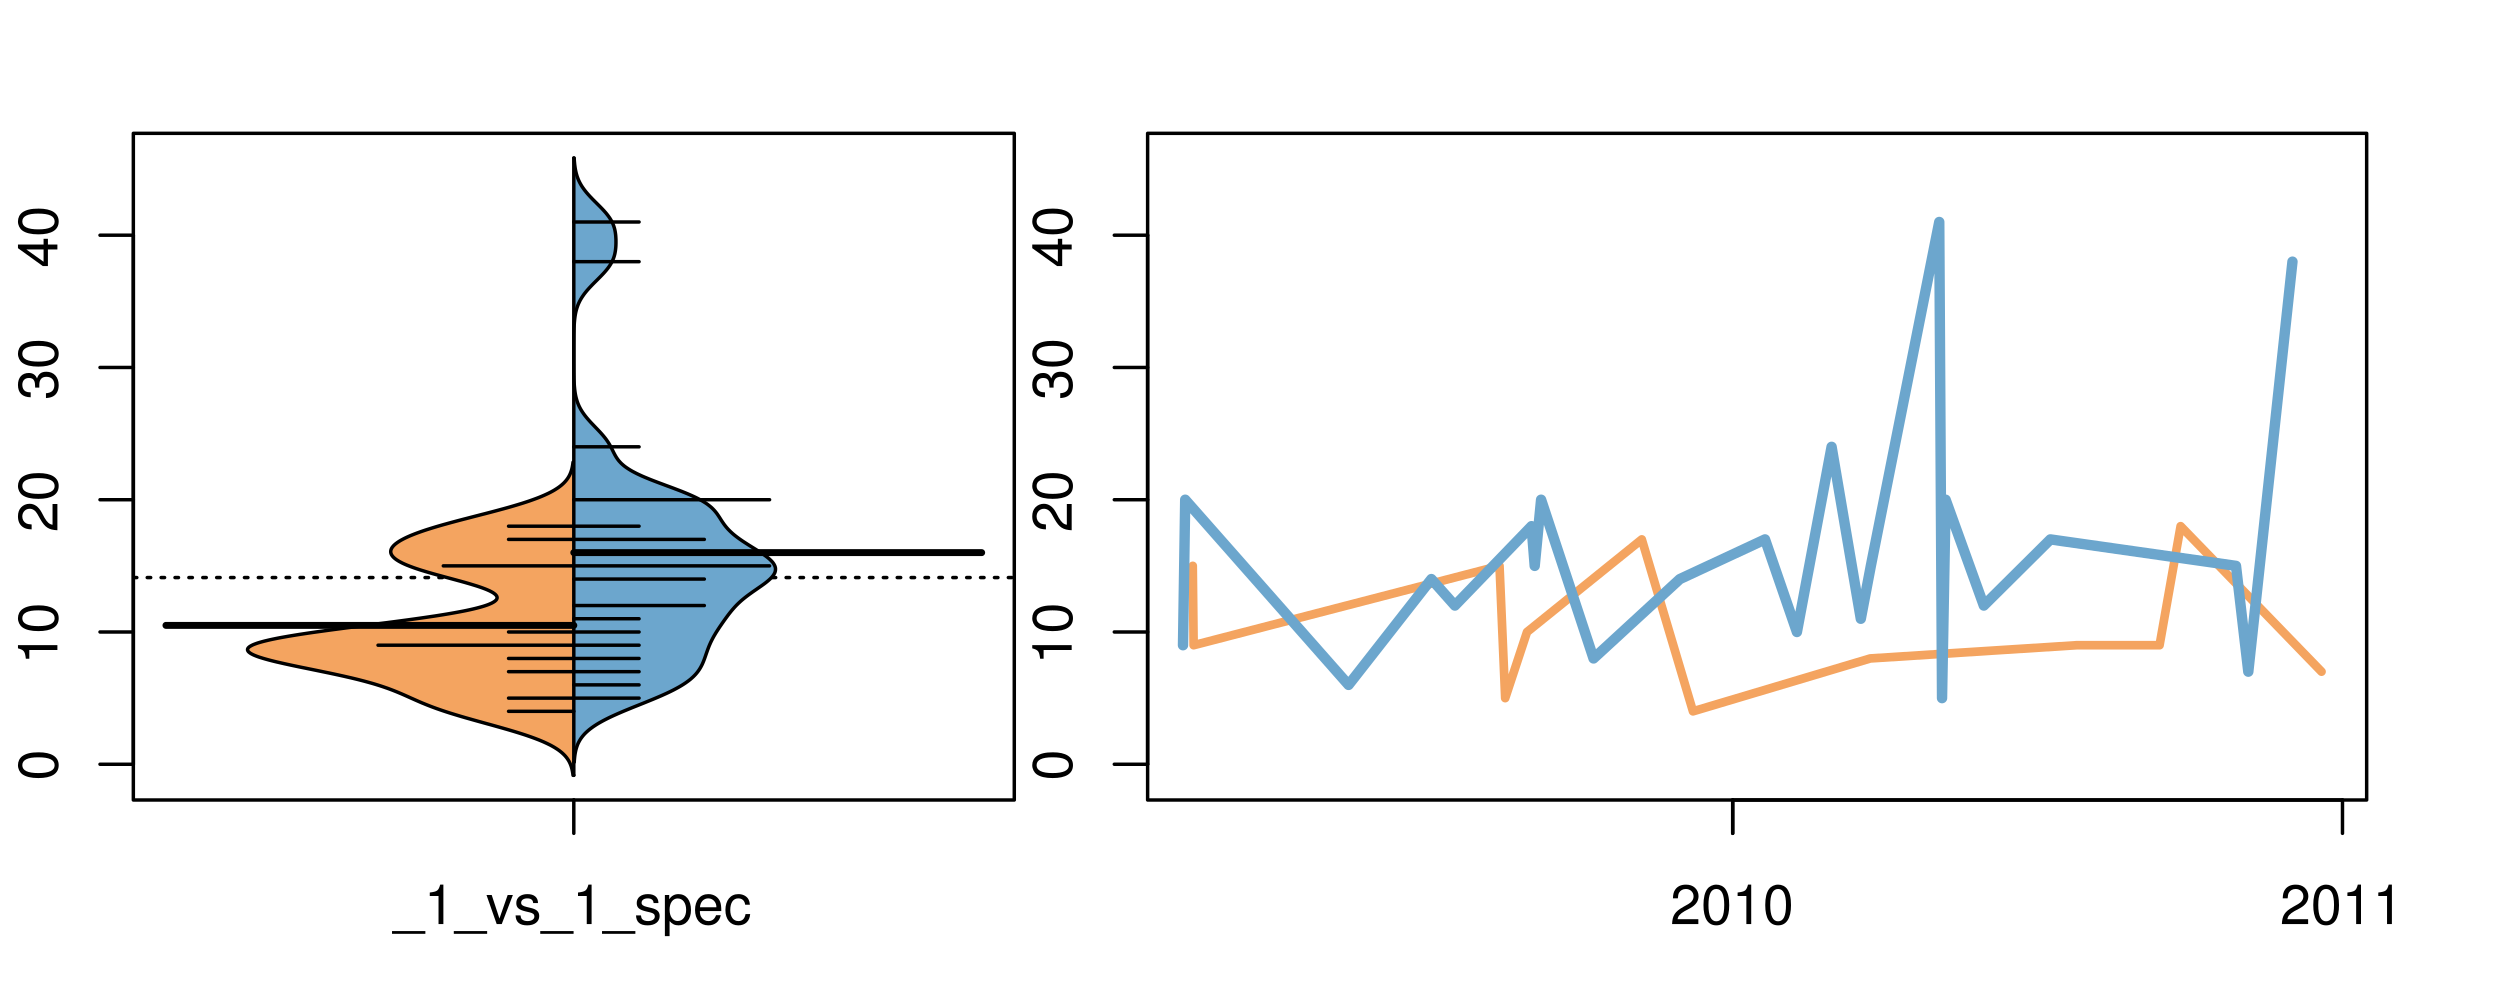 <?xml version="1.0" encoding="UTF-8"?>
<svg xmlns="http://www.w3.org/2000/svg" xmlns:xlink="http://www.w3.org/1999/xlink" width="540pt" height="216pt" viewBox="0 0 540 216" version="1.1">
<defs>
<g>
<symbol overflow="visible" id="glyph0-0">
<path style="stroke:none;" d="M -8.516 -3.297 C -8.516 -2.516 -8.156 -1.781 -7.578 -1.344 C -6.828 -0.797 -5.688 -0.516 -4.109 -0.516 C -1.25 -0.516 0.281 -1.469 0.281 -3.297 C 0.281 -5.094 -1.25 -6.078 -4.047 -6.078 C -5.703 -6.078 -6.797 -5.812 -7.578 -5.25 C -8.172 -4.812 -8.516 -4.109 -8.516 -3.297 Z M -7.578 -3.297 C -7.578 -4.438 -6.422 -5 -4.141 -5 C -1.734 -5 -0.594 -4.453 -0.594 -3.281 C -0.594 -2.156 -1.781 -1.594 -4.109 -1.594 C -6.438 -1.594 -7.578 -2.156 -7.578 -3.297 Z M -7.578 -3.297 "/>
</symbol>
<symbol overflow="visible" id="glyph0-1">
<path style="stroke:none;" d="M -6.062 -3.109 L 0 -3.109 L 0 -4.156 L -8.516 -4.156 L -8.516 -3.469 C -7.203 -3.094 -7.016 -2.859 -6.812 -1.219 L -6.062 -1.219 Z M -6.062 -3.109 "/>
</symbol>
<symbol overflow="visible" id="glyph0-2">
<path style="stroke:none;" d="M -1.047 -6.078 L -1.047 -1.594 C -1.734 -1.703 -2.188 -2.094 -2.797 -3.125 L -3.438 -4.328 C -4.094 -5.516 -4.969 -6.125 -6.016 -6.125 C -6.719 -6.125 -7.375 -5.844 -7.844 -5.344 C -8.297 -4.844 -8.516 -4.219 -8.516 -3.406 C -8.516 -2.328 -8.125 -1.531 -7.406 -1.062 C -6.953 -0.75 -6.422 -0.625 -5.562 -0.594 L -5.562 -1.656 C -6.125 -1.688 -6.484 -1.766 -6.75 -1.906 C -7.266 -2.188 -7.578 -2.734 -7.578 -3.375 C -7.578 -4.328 -6.906 -5.047 -5.984 -5.047 C -5.312 -5.047 -4.734 -4.656 -4.312 -3.906 L -3.688 -2.797 C -2.672 -1.016 -1.875 -0.5 0 -0.406 L 0 -6.078 Z M -1.047 -6.078 "/>
</symbol>
<symbol overflow="visible" id="glyph0-3">
<path style="stroke:none;" d="M -3.906 -2.656 L -3.906 -3.234 C -3.906 -4.391 -3.391 -4.984 -2.359 -4.984 C -1.297 -4.984 -0.656 -4.328 -0.656 -3.234 C -0.656 -2.078 -1.234 -1.516 -2.469 -1.438 L -2.469 -0.391 C -1.781 -0.438 -1.344 -0.547 -0.953 -0.75 C -0.141 -1.188 0.281 -2.031 0.281 -3.188 C 0.281 -4.938 -0.766 -6.078 -2.375 -6.078 C -3.453 -6.078 -4.062 -5.656 -4.406 -4.625 C -4.719 -5.422 -5.312 -5.812 -6.172 -5.812 C -7.625 -5.812 -8.516 -4.844 -8.516 -3.234 C -8.516 -1.516 -7.578 -0.594 -5.766 -0.562 L -5.766 -1.625 C -6.281 -1.625 -6.562 -1.688 -6.828 -1.812 C -7.297 -2.047 -7.578 -2.578 -7.578 -3.234 C -7.578 -4.172 -7.031 -4.734 -6.125 -4.734 C -5.531 -4.734 -5.172 -4.531 -4.984 -4.062 C -4.859 -3.766 -4.812 -3.391 -4.797 -2.656 Z M -3.906 -2.656 "/>
</symbol>
<symbol overflow="visible" id="glyph0-4">
<path style="stroke:none;" d="M -2.047 -3.922 L 0 -3.922 L 0 -4.984 L -2.047 -4.984 L -2.047 -6.234 L -2.984 -6.234 L -2.984 -4.984 L -8.516 -4.984 L -8.516 -4.203 L -3.156 -0.344 L -2.047 -0.344 Z M -2.984 -3.922 L -2.984 -1.266 L -6.703 -3.922 Z M -2.984 -3.922 "/>
</symbol>
<symbol overflow="visible" id="glyph0-5">
<path style="stroke:none;" d="M -8.75 -5.938 L -8.75 -4.938 L -5.5 -4.938 C -6.125 -4.531 -6.469 -3.859 -6.469 -3.016 C -6.469 -1.375 -5.156 -0.312 -3.156 -0.312 C -1.031 -0.312 0.281 -1.359 0.281 -3.047 C 0.281 -3.906 -0.047 -4.516 -0.828 -5.047 L 0 -5.047 L 0 -5.938 Z M -5.531 -3.188 C -5.531 -4.266 -4.578 -4.938 -3.078 -4.938 C -1.625 -4.938 -0.656 -4.25 -0.656 -3.188 C -0.656 -2.094 -1.625 -1.359 -3.094 -1.359 C -4.562 -1.359 -5.531 -2.094 -5.531 -3.188 Z M -5.531 -3.188 "/>
</symbol>
<symbol overflow="visible" id="glyph0-6">
<path style="stroke:none;" d="M -6.281 -3.094 L -6.281 -2.047 L -7.266 -2.047 C -7.688 -2.047 -7.906 -2.297 -7.906 -2.75 C -7.906 -2.828 -7.906 -2.875 -7.891 -3.094 L -8.719 -3.094 C -8.766 -2.875 -8.781 -2.734 -8.781 -2.531 C -8.781 -1.609 -8.25 -1.062 -7.359 -1.062 L -6.281 -1.062 L -6.281 -0.219 L -5.469 -0.219 L -5.469 -1.062 L 0 -1.062 L 0 -2.047 L -5.469 -2.047 L -5.469 -3.094 Z M -6.281 -3.094 "/>
</symbol>
<symbol overflow="visible" id="glyph0-7">
<path style="stroke:none;" d="M 1.516 -6.938 L 1.516 0.266 L 2.109 0.266 L 2.109 -6.938 Z M 1.516 -6.938 "/>
</symbol>
<symbol overflow="visible" id="glyph0-8">
<path style="stroke:none;" d="M -6.469 -3.266 C -6.469 -1.5 -5.203 -0.438 -3.094 -0.438 C -0.984 -0.438 0.281 -1.484 0.281 -3.281 C 0.281 -5.047 -0.984 -6.125 -3.047 -6.125 C -5.219 -6.125 -6.469 -5.078 -6.469 -3.266 Z M -5.547 -3.281 C -5.547 -4.406 -4.625 -5.078 -3.062 -5.078 C -1.578 -5.078 -0.641 -4.375 -0.641 -3.281 C -0.641 -2.156 -1.578 -1.469 -3.094 -1.469 C -4.609 -1.469 -5.547 -2.156 -5.547 -3.281 Z M -5.547 -3.281 "/>
</symbol>
<symbol overflow="visible" id="glyph0-9">
<path style="stroke:none;" d="M -8.75 -1.828 L -8.75 -0.812 L 0 -0.812 L 0 -1.828 Z M -8.75 -1.828 "/>
</symbol>
<symbol overflow="visible" id="glyph0-10">
<path style="stroke:none;" d="M -1.25 -2.297 L -1.25 -1.047 L 0 -1.047 L 0 -2.297 Z M -1.25 -2.297 "/>
</symbol>
<symbol overflow="visible" id="glyph0-11">
<path style="stroke:none;" d="M 0 -3.422 L -6.281 -5.828 L -6.281 -4.703 L -1.188 -2.922 L -6.281 -1.25 L -6.281 -0.125 L 0 -2.328 Z M 0 -3.422 "/>
</symbol>
<symbol overflow="visible" id="glyph0-12">
<path style="stroke:none;" d="M -0.594 -6.422 C -0.562 -6.312 -0.562 -6.266 -0.562 -6.203 C -0.562 -5.859 -0.75 -5.656 -1.062 -5.656 L -4.75 -5.656 C -5.875 -5.656 -6.469 -4.844 -6.469 -3.297 C -6.469 -2.391 -6.203 -1.625 -5.734 -1.219 C -5.406 -0.922 -5.047 -0.797 -4.422 -0.781 L -4.422 -1.781 C -5.203 -1.875 -5.547 -2.328 -5.547 -3.266 C -5.547 -4.156 -5.203 -4.672 -4.609 -4.672 L -4.344 -4.672 C -3.922 -4.672 -3.75 -4.422 -3.641 -3.625 C -3.469 -2.203 -3.422 -1.984 -3.266 -1.609 C -2.969 -0.875 -2.406 -0.5 -1.578 -0.5 C -0.438 -0.5 0.281 -1.297 0.281 -2.562 C 0.281 -3.359 0 -4 -0.641 -4.703 C -0.016 -4.781 0.281 -5.094 0.281 -5.734 C 0.281 -5.938 0.25 -6.094 0.172 -6.422 Z M -1.984 -4.672 C -1.641 -4.672 -1.438 -4.578 -1.156 -4.266 C -0.797 -3.859 -0.594 -3.375 -0.594 -2.781 C -0.594 -2 -0.969 -1.547 -1.609 -1.547 C -2.266 -1.547 -2.609 -1.984 -2.766 -3.062 C -2.906 -4.109 -2.953 -4.328 -3.109 -4.672 Z M -1.984 -4.672 "/>
</symbol>
<symbol overflow="visible" id="glyph0-13">
<path style="stroke:none;" d="M 0 -5.781 L -6.281 -5.781 L -6.281 -4.781 L -2.719 -4.781 C -1.438 -4.781 -0.594 -4.109 -0.594 -3.078 C -0.594 -2.281 -1.078 -1.781 -1.844 -1.781 L -6.281 -1.781 L -6.281 -0.781 L -1.438 -0.781 C -0.391 -0.781 0.281 -1.562 0.281 -2.781 C 0.281 -3.703 -0.047 -4.297 -0.875 -4.891 L 0 -4.891 Z M 0 -5.781 "/>
</symbol>
<symbol overflow="visible" id="glyph0-14">
<path style="stroke:none;" d="M -2.812 -6.156 C -3.766 -6.156 -4.344 -6.078 -4.812 -5.906 C -5.844 -5.5 -6.469 -4.531 -6.469 -3.359 C -6.469 -1.609 -5.125 -0.484 -3.062 -0.484 C -1 -0.484 0.281 -1.578 0.281 -3.344 C 0.281 -4.781 -0.547 -5.766 -1.906 -6.031 L -1.906 -5.016 C -1.078 -4.734 -0.641 -4.172 -0.641 -3.375 C -0.641 -2.734 -0.938 -2.203 -1.469 -1.859 C -1.828 -1.625 -2.188 -1.531 -2.812 -1.531 Z M -3.625 -1.547 C -4.781 -1.625 -5.547 -2.344 -5.547 -3.344 C -5.547 -4.328 -4.734 -5.094 -3.703 -5.094 C -3.672 -5.094 -3.641 -5.094 -3.625 -5.078 Z M -3.625 -1.547 "/>
</symbol>
<symbol overflow="visible" id="glyph1-0">
<path style="stroke:none;" d="M 6.938 1.516 L -0.266 1.516 L -0.266 2.109 L 6.938 2.109 Z M 6.938 1.516 "/>
</symbol>
<symbol overflow="visible" id="glyph1-1">
<path style="stroke:none;" d="M 3.109 -6.062 L 3.109 0 L 4.156 0 L 4.156 -8.516 L 3.469 -8.516 C 3.094 -7.203 2.859 -7.016 1.219 -6.812 L 1.219 -6.062 Z M 3.109 -6.062 "/>
</symbol>
<symbol overflow="visible" id="glyph1-2">
<path style="stroke:none;" d="M 3.422 0 L 5.828 -6.281 L 4.703 -6.281 L 2.922 -1.188 L 1.25 -6.281 L 0.125 -6.281 L 2.328 0 Z M 3.422 0 "/>
</symbol>
<symbol overflow="visible" id="glyph1-3">
<path style="stroke:none;" d="M 5.25 -4.531 C 5.25 -5.766 4.422 -6.469 2.969 -6.469 C 1.516 -6.469 0.562 -5.719 0.562 -4.547 C 0.562 -3.562 1.062 -3.094 2.562 -2.734 L 3.484 -2.516 C 4.188 -2.344 4.469 -2.094 4.469 -1.625 C 4.469 -1.047 3.875 -0.641 3 -0.641 C 2.453 -0.641 2 -0.797 1.75 -1.062 C 1.594 -1.25 1.531 -1.422 1.469 -1.875 L 0.406 -1.875 C 0.453 -0.422 1.266 0.281 2.922 0.281 C 4.5 0.281 5.516 -0.5 5.516 -1.719 C 5.516 -2.656 4.984 -3.172 3.734 -3.469 L 2.766 -3.703 C 1.953 -3.891 1.609 -4.156 1.609 -4.594 C 1.609 -5.172 2.125 -5.547 2.938 -5.547 C 3.75 -5.547 4.172 -5.203 4.203 -4.531 Z M 5.25 -4.531 "/>
</symbol>
<symbol overflow="visible" id="glyph1-4">
<path style="stroke:none;" d="M 0.641 2.609 L 1.656 2.609 L 1.656 -0.656 C 2.188 -0.016 2.766 0.281 3.594 0.281 C 5.203 0.281 6.281 -1.031 6.281 -3.031 C 6.281 -5.141 5.25 -6.469 3.578 -6.469 C 2.719 -6.469 2.047 -6.078 1.578 -5.344 L 1.578 -6.281 L 0.641 -6.281 Z M 3.406 -5.531 C 4.516 -5.531 5.234 -4.562 5.234 -3.062 C 5.234 -1.625 4.5 -0.656 3.406 -0.656 C 2.359 -0.656 1.656 -1.625 1.656 -3.094 C 1.656 -4.578 2.359 -5.531 3.406 -5.531 Z M 3.406 -5.531 "/>
</symbol>
<symbol overflow="visible" id="glyph1-5">
<path style="stroke:none;" d="M 6.156 -2.812 C 6.156 -3.766 6.078 -4.344 5.906 -4.812 C 5.5 -5.844 4.531 -6.469 3.359 -6.469 C 1.609 -6.469 0.484 -5.125 0.484 -3.062 C 0.484 -1 1.578 0.281 3.344 0.281 C 4.781 0.281 5.766 -0.547 6.031 -1.906 L 5.016 -1.906 C 4.734 -1.078 4.172 -0.641 3.375 -0.641 C 2.734 -0.641 2.203 -0.938 1.859 -1.469 C 1.625 -1.828 1.531 -2.188 1.531 -2.812 Z M 1.547 -3.625 C 1.625 -4.781 2.344 -5.547 3.344 -5.547 C 4.328 -5.547 5.094 -4.734 5.094 -3.703 C 5.094 -3.672 5.094 -3.641 5.078 -3.625 Z M 1.547 -3.625 "/>
</symbol>
<symbol overflow="visible" id="glyph1-6">
<path style="stroke:none;" d="M 5.656 -4.172 C 5.609 -4.781 5.469 -5.188 5.234 -5.531 C 4.797 -6.125 4.047 -6.469 3.172 -6.469 C 1.469 -6.469 0.375 -5.125 0.375 -3.031 C 0.375 -1.016 1.453 0.281 3.156 0.281 C 4.656 0.281 5.609 -0.625 5.719 -2.156 L 4.719 -2.156 C 4.547 -1.156 4.031 -0.641 3.188 -0.641 C 2.078 -0.641 1.422 -1.547 1.422 -3.031 C 1.422 -4.609 2.062 -5.547 3.156 -5.547 C 4 -5.547 4.531 -5.047 4.641 -4.172 Z M 5.656 -4.172 "/>
</symbol>
<symbol overflow="visible" id="glyph1-7">
<path style="stroke:none;" d="M 6.078 -1.047 L 1.594 -1.047 C 1.703 -1.734 2.094 -2.188 3.125 -2.797 L 4.328 -3.438 C 5.516 -4.094 6.125 -4.969 6.125 -6.016 C 6.125 -6.719 5.844 -7.375 5.344 -7.844 C 4.844 -8.297 4.219 -8.516 3.406 -8.516 C 2.328 -8.516 1.531 -8.125 1.062 -7.406 C 0.75 -6.953 0.625 -6.422 0.594 -5.562 L 1.656 -5.562 C 1.688 -6.125 1.766 -6.484 1.906 -6.75 C 2.188 -7.266 2.734 -7.578 3.375 -7.578 C 4.328 -7.578 5.047 -6.906 5.047 -5.984 C 5.047 -5.312 4.656 -4.734 3.906 -4.312 L 2.797 -3.688 C 1.016 -2.672 0.5 -1.875 0.406 0 L 6.078 0 Z M 6.078 -1.047 "/>
</symbol>
<symbol overflow="visible" id="glyph1-8">
<path style="stroke:none;" d="M 3.297 -8.516 C 2.516 -8.516 1.781 -8.156 1.344 -7.578 C 0.797 -6.828 0.516 -5.688 0.516 -4.109 C 0.516 -1.25 1.469 0.281 3.297 0.281 C 5.094 0.281 6.078 -1.25 6.078 -4.047 C 6.078 -5.703 5.812 -6.797 5.25 -7.578 C 4.812 -8.172 4.109 -8.516 3.297 -8.516 Z M 3.297 -7.578 C 4.438 -7.578 5 -6.422 5 -4.141 C 5 -1.734 4.453 -0.594 3.281 -0.594 C 2.156 -0.594 1.594 -1.781 1.594 -4.109 C 1.594 -6.438 2.156 -7.578 3.297 -7.578 Z M 3.297 -7.578 "/>
</symbol>
</g>
<clipPath id="clip1">
  <path d="M 28.801 28.801 L 220.086 28.801 L 220.086 173.801 L 28.801 173.801 Z M 28.801 28.801 "/>
</clipPath>
<clipPath id="clip2">
  <path d="M 247.887 28.801 L 512.199 28.801 L 512.199 173.801 L 247.887 173.801 Z M 247.887 28.801 "/>
</clipPath>
<clipPath id="clip3">
  <path d="M 233.484 14.398 L 526.598 14.398 L 526.598 188.199 L 233.484 188.199 Z M 233.484 14.398 "/>
</clipPath>
<clipPath id="clip4">
  <path d="M 247.887 28.801 L 512.199 28.801 L 512.199 173.801 L 247.887 173.801 Z M 247.887 28.801 "/>
</clipPath>
</defs>
<g id="surface406">
<path style="fill:none;stroke-width:0.75;stroke-linecap:round;stroke-linejoin:round;stroke:rgb(0%,0%,0%);stroke-opacity:1;stroke-miterlimit:10;" d="M 28.801 172.801 L 219.086 172.801 L 219.086 28.801 L 28.801 28.801 L 28.801 172.801 "/>
<path style="fill:none;stroke-width:0.75;stroke-linecap:round;stroke-linejoin:round;stroke:rgb(0%,0%,0%);stroke-opacity:1;stroke-miterlimit:10;" d="M 28.801 165.078 L 28.801 50.809 "/>
<path style="fill:none;stroke-width:0.75;stroke-linecap:round;stroke-linejoin:round;stroke:rgb(0%,0%,0%);stroke-opacity:1;stroke-miterlimit:10;" d="M 28.801 165.078 L 21.602 165.078 "/>
<path style="fill:none;stroke-width:0.75;stroke-linecap:round;stroke-linejoin:round;stroke:rgb(0%,0%,0%);stroke-opacity:1;stroke-miterlimit:10;" d="M 28.801 136.508 L 21.602 136.508 "/>
<path style="fill:none;stroke-width:0.75;stroke-linecap:round;stroke-linejoin:round;stroke:rgb(0%,0%,0%);stroke-opacity:1;stroke-miterlimit:10;" d="M 28.801 107.941 L 21.602 107.941 "/>
<path style="fill:none;stroke-width:0.75;stroke-linecap:round;stroke-linejoin:round;stroke:rgb(0%,0%,0%);stroke-opacity:1;stroke-miterlimit:10;" d="M 28.801 79.375 L 21.602 79.375 "/>
<path style="fill:none;stroke-width:0.75;stroke-linecap:round;stroke-linejoin:round;stroke:rgb(0%,0%,0%);stroke-opacity:1;stroke-miterlimit:10;" d="M 28.801 50.809 L 21.602 50.809 "/>
<g style="fill:rgb(0%,0%,0%);fill-opacity:1;">
  <use xlink:href="#glyph0-0" x="12.396" y="168.578"/>
</g>
<g style="fill:rgb(0%,0%,0%);fill-opacity:1;">
  <use xlink:href="#glyph0-1" x="12.396" y="143.508"/>
  <use xlink:href="#glyph0-0" x="12.396" y="136.836"/>
</g>
<g style="fill:rgb(0%,0%,0%);fill-opacity:1;">
  <use xlink:href="#glyph0-2" x="12.396" y="114.941"/>
  <use xlink:href="#glyph0-0" x="12.396" y="108.27"/>
</g>
<g style="fill:rgb(0%,0%,0%);fill-opacity:1;">
  <use xlink:href="#glyph0-3" x="12.396" y="86.375"/>
  <use xlink:href="#glyph0-0" x="12.396" y="79.703"/>
</g>
<g style="fill:rgb(0%,0%,0%);fill-opacity:1;">
  <use xlink:href="#glyph0-4" x="12.396" y="57.809"/>
  <use xlink:href="#glyph0-0" x="12.396" y="51.137"/>
</g>
<path style="fill:none;stroke-width:0.75;stroke-linecap:round;stroke-linejoin:round;stroke:rgb(0%,0%,0%);stroke-opacity:1;stroke-miterlimit:10;" d="M 123.941 172.801 L 123.941 172.801 "/>
<path style="fill:none;stroke-width:0.75;stroke-linecap:round;stroke-linejoin:round;stroke:rgb(0%,0%,0%);stroke-opacity:1;stroke-miterlimit:10;" d="M 123.941 172.801 L 123.941 180 "/>
<g style="fill:rgb(0%,0%,0%);fill-opacity:1;">
  <use xlink:href="#glyph1-0" x="84.941" y="199.596"/>
  <use xlink:href="#glyph1-1" x="91.613" y="199.596"/>
  <use xlink:href="#glyph1-0" x="98.285" y="199.596"/>
  <use xlink:href="#glyph1-2" x="104.957" y="199.596"/>
  <use xlink:href="#glyph1-3" x="110.957" y="199.596"/>
  <use xlink:href="#glyph1-0" x="116.957" y="199.596"/>
  <use xlink:href="#glyph1-1" x="123.629" y="199.596"/>
  <use xlink:href="#glyph1-0" x="130.301" y="199.596"/>
  <use xlink:href="#glyph1-3" x="136.973" y="199.596"/>
  <use xlink:href="#glyph1-4" x="142.973" y="199.596"/>
  <use xlink:href="#glyph1-5" x="149.645" y="199.596"/>
  <use xlink:href="#glyph1-6" x="156.316" y="199.596"/>
</g>
<g clip-path="url(#clip1)" clip-rule="nonzero">
<path style="fill:none;stroke-width:0.75;stroke-linecap:round;stroke-linejoin:round;stroke:rgb(0%,0%,0%);stroke-opacity:1;stroke-dasharray:0.75,2.25;stroke-miterlimit:10;" d="M 28.801 124.754 L 219.086 124.754 "/>
<path style=" stroke:none;fill-rule:nonzero;fill:rgb(95.686%,64.314%,37.647%);fill-opacity:1;" d="M 123.941 99.84 L 123.773 99.84 L 123.758 99.973 L 123.738 100.102 L 123.723 100.234 L 123.703 100.367 L 123.633 100.766 L 123.578 101.031 L 123.547 101.16 L 123.516 101.293 L 123.48 101.426 L 123.441 101.559 L 123.355 101.824 L 123.262 102.09 L 123.207 102.219 L 123.152 102.352 L 123.094 102.484 L 123.031 102.617 L 122.891 102.883 L 122.734 103.148 L 122.648 103.281 L 122.559 103.41 L 122.363 103.676 L 122.145 103.941 L 122.023 104.074 L 121.898 104.207 L 121.77 104.34 L 121.633 104.469 L 121.488 104.602 L 121.34 104.734 L 121.18 104.867 L 121.012 105 L 120.84 105.133 L 120.656 105.266 L 120.469 105.398 L 120.273 105.527 L 119.852 105.793 L 119.629 105.926 L 119.395 106.059 L 119.156 106.191 L 118.906 106.324 L 118.645 106.457 L 118.379 106.59 L 118.098 106.719 L 117.812 106.852 L 117.516 106.984 L 117.211 107.117 L 116.895 107.25 L 116.57 107.383 L 116.234 107.516 L 115.891 107.648 L 115.539 107.777 L 115.176 107.91 L 114.805 108.043 L 114.426 108.176 L 114.035 108.309 L 113.637 108.441 L 113.23 108.574 L 112.816 108.707 L 112.395 108.836 L 111.961 108.969 L 111.523 109.102 L 111.078 109.234 L 110.164 109.5 L 109.699 109.633 L 108.746 109.898 L 108.262 110.027 L 107.773 110.16 L 107.281 110.293 L 106.785 110.426 L 105.273 110.824 L 104.762 110.957 L 104.25 111.086 L 103.227 111.352 L 102.711 111.484 L 102.199 111.617 L 101.684 111.75 L 101.172 111.883 L 100.664 112.016 L 100.152 112.145 L 99.145 112.41 L 98.645 112.543 L 98.148 112.676 L 97.656 112.809 L 97.168 112.941 L 96.688 113.074 L 96.211 113.207 L 95.738 113.336 L 95.273 113.469 L 94.816 113.602 L 94.363 113.734 L 93.922 113.867 L 93.484 114 L 93.055 114.133 L 92.633 114.266 L 92.223 114.395 L 91.816 114.527 L 91.426 114.66 L 91.039 114.793 L 90.66 114.926 L 90.297 115.059 L 89.938 115.191 L 89.59 115.324 L 89.254 115.457 L 88.926 115.586 L 88.609 115.719 L 88.305 115.852 L 88.008 115.984 L 87.723 116.117 L 87.449 116.25 L 87.184 116.383 L 86.934 116.516 L 86.695 116.645 L 86.461 116.777 L 86.246 116.91 L 86.039 117.043 L 85.844 117.176 L 85.664 117.309 L 85.488 117.441 L 85.328 117.574 L 85.184 117.703 L 85.047 117.836 L 84.926 117.969 L 84.816 118.102 L 84.715 118.234 L 84.633 118.367 L 84.559 118.5 L 84.496 118.633 L 84.453 118.766 L 84.422 118.895 L 84.398 119.027 L 84.398 119.16 L 84.402 119.293 L 84.426 119.426 L 84.461 119.559 L 84.512 119.691 L 84.574 119.824 L 84.656 119.953 L 84.746 120.086 L 84.855 120.219 L 84.977 120.352 L 85.113 120.484 L 85.266 120.617 L 85.434 120.75 L 85.613 120.883 L 85.812 121.012 L 86.023 121.145 L 86.246 121.277 L 86.492 121.41 L 86.746 121.543 L 87.012 121.676 L 87.301 121.809 L 87.598 121.941 L 87.91 122.074 L 88.238 122.203 L 88.574 122.336 L 88.93 122.469 L 89.293 122.602 L 89.668 122.734 L 90.059 122.867 L 90.461 123 L 90.871 123.133 L 91.293 123.262 L 91.727 123.395 L 92.164 123.527 L 92.617 123.66 L 93.074 123.793 L 93.535 123.926 L 94.008 124.059 L 94.484 124.191 L 94.965 124.32 L 95.449 124.453 L 96.426 124.719 L 97.41 124.984 L 97.898 125.117 L 98.391 125.25 L 98.875 125.383 L 99.359 125.512 L 100.312 125.777 L 101.234 126.043 L 101.684 126.176 L 102.121 126.309 L 102.551 126.441 L 102.969 126.57 L 103.371 126.703 L 103.766 126.836 L 104.141 126.969 L 104.496 127.102 L 104.844 127.234 L 105.168 127.367 L 105.473 127.5 L 105.762 127.629 L 106.023 127.762 L 106.266 127.895 L 106.496 128.027 L 106.688 128.16 L 106.863 128.293 L 107.02 128.426 L 107.137 128.559 L 107.238 128.691 L 107.312 128.82 L 107.352 128.953 L 107.371 129.086 L 107.359 129.219 L 107.316 129.352 L 107.25 129.484 L 107.148 129.617 L 107.016 129.75 L 106.859 129.879 L 106.664 130.012 L 106.438 130.145 L 106.195 130.277 L 105.898 130.41 L 105.586 130.543 L 105.242 130.676 L 104.855 130.809 L 104.449 130.941 L 104.008 131.07 L 103.531 131.203 L 103.031 131.336 L 102.496 131.469 L 101.93 131.602 L 101.344 131.734 L 100.719 131.867 L 100.066 132 L 99.395 132.129 L 98.684 132.262 L 97.949 132.395 L 97.199 132.527 L 96.41 132.66 L 95.605 132.793 L 94.777 132.926 L 93.922 133.059 L 93.051 133.188 L 92.16 133.32 L 91.242 133.453 L 90.316 133.586 L 89.371 133.719 L 88.41 133.852 L 87.438 133.984 L 86.449 134.117 L 85.453 134.25 L 84.449 134.379 L 82.41 134.645 L 81.387 134.777 L 77.262 135.309 L 76.238 135.438 L 75.215 135.57 L 74.199 135.703 L 73.191 135.836 L 72.195 135.969 L 71.211 136.102 L 70.234 136.234 L 69.277 136.367 L 68.34 136.496 L 67.41 136.629 L 66.508 136.762 L 65.625 136.895 L 64.754 137.027 L 63.922 137.16 L 63.109 137.293 L 62.316 137.426 L 61.562 137.559 L 60.828 137.688 L 60.125 137.82 L 59.461 137.953 L 58.82 138.086 L 58.211 138.219 L 57.645 138.352 L 57.102 138.484 L 56.602 138.617 L 56.141 138.746 L 55.703 138.879 L 55.316 139.012 L 54.961 139.145 L 54.637 139.277 L 54.367 139.41 L 54.125 139.543 L 53.91 139.676 L 53.754 139.805 L 53.625 139.938 L 53.531 140.07 L 53.484 140.203 L 53.465 140.336 L 53.488 140.469 L 53.551 140.602 L 53.637 140.734 L 53.77 140.867 L 53.934 140.996 L 54.121 141.129 L 54.355 141.262 L 54.613 141.395 L 54.898 141.527 L 55.223 141.66 L 55.57 141.793 L 55.941 141.926 L 56.348 142.055 L 56.773 142.188 L 57.223 142.32 L 57.699 142.453 L 58.188 142.586 L 58.703 142.719 L 59.234 142.852 L 59.781 142.984 L 60.348 143.113 L 60.926 143.246 L 61.516 143.379 L 62.121 143.512 L 62.734 143.645 L 63.355 143.777 L 63.984 143.91 L 64.621 144.043 L 65.262 144.176 L 65.906 144.305 L 67.203 144.57 L 67.848 144.703 L 68.496 144.836 L 69.141 144.969 L 70.422 145.234 L 71.055 145.363 L 71.68 145.496 L 72.301 145.629 L 72.914 145.762 L 74.117 146.027 L 74.699 146.16 L 75.277 146.293 L 75.844 146.422 L 76.395 146.555 L 76.941 146.688 L 77.477 146.82 L 77.992 146.953 L 78.504 147.086 L 79 147.219 L 79.484 147.352 L 79.957 147.484 L 80.418 147.613 L 80.867 147.746 L 81.305 147.879 L 81.73 148.012 L 82.145 148.145 L 82.551 148.277 L 82.941 148.41 L 83.324 148.543 L 83.703 148.672 L 84.062 148.805 L 84.418 148.938 L 84.766 149.07 L 85.105 149.203 L 85.438 149.336 L 85.766 149.469 L 86.398 149.734 L 86.707 149.863 L 87.316 150.129 L 87.613 150.262 L 87.914 150.395 L 88.207 150.527 L 88.504 150.66 L 88.797 150.793 L 89.094 150.922 L 89.688 151.188 L 89.988 151.32 L 90.598 151.586 L 90.906 151.719 L 91.219 151.852 L 91.539 151.98 L 91.859 152.113 L 92.523 152.379 L 92.863 152.512 L 93.559 152.777 L 94.285 153.043 L 94.656 153.172 L 95.035 153.305 L 95.422 153.438 L 95.812 153.57 L 96.215 153.703 L 96.621 153.836 L 97.031 153.969 L 97.453 154.102 L 97.875 154.23 L 98.309 154.363 L 98.746 154.496 L 99.188 154.629 L 99.637 154.762 L 100.543 155.027 L 101.008 155.16 L 101.473 155.289 L 101.938 155.422 L 102.883 155.688 L 104.312 156.086 L 104.793 156.219 L 105.27 156.352 L 105.75 156.48 L 106.703 156.746 L 107.648 157.012 L 108.117 157.145 L 108.582 157.277 L 109.043 157.41 L 109.5 157.539 L 109.957 157.672 L 110.848 157.938 L 111.285 158.07 L 111.715 158.203 L 112.141 158.336 L 112.559 158.469 L 112.965 158.598 L 113.371 158.73 L 113.766 158.863 L 114.152 158.996 L 114.535 159.129 L 114.906 159.262 L 115.27 159.395 L 115.625 159.527 L 115.969 159.66 L 116.309 159.789 L 116.637 159.922 L 116.953 160.055 L 117.266 160.188 L 117.566 160.32 L 117.855 160.453 L 118.141 160.586 L 118.414 160.719 L 118.68 160.848 L 118.938 160.98 L 119.184 161.113 L 119.652 161.379 L 119.871 161.512 L 120.082 161.645 L 120.289 161.777 L 120.484 161.906 L 120.672 162.039 L 120.852 162.172 L 121.023 162.305 L 121.188 162.438 L 121.348 162.57 L 121.496 162.703 L 121.641 162.836 L 121.777 162.969 L 121.906 163.098 L 122.031 163.23 L 122.148 163.363 L 122.367 163.629 L 122.562 163.895 L 122.652 164.027 L 122.734 164.156 L 122.816 164.289 L 122.895 164.422 L 122.965 164.555 L 123.031 164.688 L 123.094 164.82 L 123.211 165.086 L 123.262 165.219 L 123.312 165.348 L 123.359 165.48 L 123.402 165.613 L 123.48 165.879 L 123.516 166.012 L 123.578 166.277 L 123.605 166.406 L 123.633 166.539 L 123.703 166.938 L 123.723 167.07 L 123.738 167.203 L 123.758 167.336 L 123.773 167.465 L 123.941 167.465 Z M 123.941 99.84 "/>
<path style="fill:none;stroke-width:0.75;stroke-linecap:round;stroke-linejoin:round;stroke:rgb(0%,0%,0%);stroke-opacity:1;stroke-miterlimit:10;" d="M 123.941 99.84 L 123.773 99.84 L 123.758 99.973 L 123.738 100.102 L 123.723 100.234 L 123.703 100.367 L 123.633 100.766 L 123.578 101.031 L 123.547 101.16 L 123.516 101.293 L 123.48 101.426 L 123.441 101.559 L 123.355 101.824 L 123.262 102.09 L 123.207 102.219 L 123.152 102.352 L 123.094 102.484 L 123.031 102.617 L 122.891 102.883 L 122.734 103.148 L 122.648 103.281 L 122.559 103.41 L 122.363 103.676 L 122.145 103.941 L 122.023 104.074 L 121.898 104.207 L 121.77 104.34 L 121.633 104.469 L 121.488 104.602 L 121.34 104.734 L 121.18 104.867 L 121.012 105 L 120.84 105.133 L 120.656 105.266 L 120.469 105.398 L 120.273 105.527 L 119.852 105.793 L 119.629 105.926 L 119.395 106.059 L 119.156 106.191 L 118.906 106.324 L 118.645 106.457 L 118.379 106.59 L 118.098 106.719 L 117.812 106.852 L 117.516 106.984 L 117.211 107.117 L 116.895 107.25 L 116.57 107.383 L 116.234 107.516 L 115.891 107.648 L 115.539 107.777 L 115.176 107.91 L 114.805 108.043 L 114.426 108.176 L 114.035 108.309 L 113.637 108.441 L 113.23 108.574 L 112.816 108.707 L 112.395 108.836 L 111.961 108.969 L 111.523 109.102 L 111.078 109.234 L 110.164 109.5 L 109.699 109.633 L 108.746 109.898 L 108.262 110.027 L 107.773 110.16 L 107.281 110.293 L 106.785 110.426 L 105.273 110.824 L 104.762 110.957 L 104.25 111.086 L 103.227 111.352 L 102.711 111.484 L 102.199 111.617 L 101.684 111.75 L 101.172 111.883 L 100.664 112.016 L 100.152 112.145 L 99.145 112.41 L 98.645 112.543 L 98.148 112.676 L 97.656 112.809 L 97.168 112.941 L 96.688 113.074 L 96.211 113.207 L 95.738 113.336 L 95.273 113.469 L 94.816 113.602 L 94.363 113.734 L 93.922 113.867 L 93.484 114 L 93.055 114.133 L 92.633 114.266 L 92.223 114.395 L 91.816 114.527 L 91.426 114.66 L 91.039 114.793 L 90.66 114.926 L 90.297 115.059 L 89.938 115.191 L 89.59 115.324 L 89.254 115.457 L 88.926 115.586 L 88.609 115.719 L 88.305 115.852 L 88.008 115.984 L 87.723 116.117 L 87.449 116.25 L 87.184 116.383 L 86.934 116.516 L 86.695 116.645 L 86.461 116.777 L 86.246 116.91 L 86.039 117.043 L 85.844 117.176 L 85.664 117.309 L 85.488 117.441 L 85.328 117.574 L 85.184 117.703 L 85.047 117.836 L 84.926 117.969 L 84.816 118.102 L 84.715 118.234 L 84.633 118.367 L 84.559 118.5 L 84.496 118.633 L 84.453 118.766 L 84.422 118.895 L 84.398 119.027 L 84.398 119.16 L 84.402 119.293 L 84.426 119.426 L 84.461 119.559 L 84.512 119.691 L 84.574 119.824 L 84.656 119.953 L 84.746 120.086 L 84.855 120.219 L 84.977 120.352 L 85.113 120.484 L 85.266 120.617 L 85.434 120.75 L 85.613 120.883 L 85.812 121.012 L 86.023 121.145 L 86.246 121.277 L 86.492 121.41 L 86.746 121.543 L 87.012 121.676 L 87.301 121.809 L 87.598 121.941 L 87.91 122.074 L 88.238 122.203 L 88.574 122.336 L 88.93 122.469 L 89.293 122.602 L 89.668 122.734 L 90.059 122.867 L 90.461 123 L 90.871 123.133 L 91.293 123.262 L 91.727 123.395 L 92.164 123.527 L 92.617 123.66 L 93.074 123.793 L 93.535 123.926 L 94.008 124.059 L 94.484 124.191 L 94.965 124.32 L 95.449 124.453 L 96.426 124.719 L 97.41 124.984 L 97.898 125.117 L 98.391 125.25 L 98.875 125.383 L 99.359 125.512 L 100.312 125.777 L 101.234 126.043 L 101.684 126.176 L 102.121 126.309 L 102.551 126.441 L 102.969 126.57 L 103.371 126.703 L 103.766 126.836 L 104.141 126.969 L 104.496 127.102 L 104.844 127.234 L 105.168 127.367 L 105.473 127.5 L 105.762 127.629 L 106.023 127.762 L 106.266 127.895 L 106.496 128.027 L 106.688 128.16 L 106.863 128.293 L 107.02 128.426 L 107.137 128.559 L 107.238 128.691 L 107.312 128.82 L 107.352 128.953 L 107.371 129.086 L 107.359 129.219 L 107.316 129.352 L 107.25 129.484 L 107.148 129.617 L 107.016 129.75 L 106.859 129.879 L 106.664 130.012 L 106.438 130.145 L 106.195 130.277 L 105.898 130.41 L 105.586 130.543 L 105.242 130.676 L 104.855 130.809 L 104.449 130.941 L 104.008 131.07 L 103.531 131.203 L 103.031 131.336 L 102.496 131.469 L 101.93 131.602 L 101.344 131.734 L 100.719 131.867 L 100.066 132 L 99.395 132.129 L 98.684 132.262 L 97.949 132.395 L 97.199 132.527 L 96.41 132.66 L 95.605 132.793 L 94.777 132.926 L 93.922 133.059 L 93.051 133.188 L 92.16 133.32 L 91.242 133.453 L 90.316 133.586 L 89.371 133.719 L 88.41 133.852 L 87.438 133.984 L 86.449 134.117 L 85.453 134.25 L 84.449 134.379 L 82.41 134.645 L 81.387 134.777 L 77.262 135.309 L 76.238 135.438 L 75.215 135.57 L 74.199 135.703 L 73.191 135.836 L 72.195 135.969 L 71.211 136.102 L 70.234 136.234 L 69.277 136.367 L 68.34 136.496 L 67.41 136.629 L 66.508 136.762 L 65.625 136.895 L 64.754 137.027 L 63.922 137.16 L 63.109 137.293 L 62.316 137.426 L 61.562 137.559 L 60.828 137.688 L 60.125 137.82 L 59.461 137.953 L 58.82 138.086 L 58.211 138.219 L 57.645 138.352 L 57.102 138.484 L 56.602 138.617 L 56.141 138.746 L 55.703 138.879 L 55.316 139.012 L 54.961 139.145 L 54.637 139.277 L 54.367 139.41 L 54.125 139.543 L 53.91 139.676 L 53.754 139.805 L 53.625 139.938 L 53.531 140.07 L 53.484 140.203 L 53.465 140.336 L 53.488 140.469 L 53.551 140.602 L 53.637 140.734 L 53.77 140.867 L 53.934 140.996 L 54.121 141.129 L 54.355 141.262 L 54.613 141.395 L 54.898 141.527 L 55.223 141.66 L 55.57 141.793 L 55.941 141.926 L 56.348 142.055 L 56.773 142.188 L 57.223 142.32 L 57.699 142.453 L 58.188 142.586 L 58.703 142.719 L 59.234 142.852 L 59.781 142.984 L 60.348 143.113 L 60.926 143.246 L 61.516 143.379 L 62.121 143.512 L 62.734 143.645 L 63.355 143.777 L 63.984 143.91 L 64.621 144.043 L 65.262 144.176 L 65.906 144.305 L 67.203 144.57 L 67.848 144.703 L 68.496 144.836 L 69.141 144.969 L 70.422 145.234 L 71.055 145.363 L 71.68 145.496 L 72.301 145.629 L 72.914 145.762 L 74.117 146.027 L 74.699 146.16 L 75.277 146.293 L 75.844 146.422 L 76.395 146.555 L 76.941 146.688 L 77.477 146.82 L 77.992 146.953 L 78.504 147.086 L 79 147.219 L 79.484 147.352 L 79.957 147.484 L 80.418 147.613 L 80.867 147.746 L 81.305 147.879 L 81.73 148.012 L 82.145 148.145 L 82.551 148.277 L 82.941 148.41 L 83.324 148.543 L 83.703 148.672 L 84.062 148.805 L 84.418 148.938 L 84.766 149.07 L 85.105 149.203 L 85.438 149.336 L 85.766 149.469 L 86.398 149.734 L 86.707 149.863 L 87.316 150.129 L 87.613 150.262 L 87.914 150.395 L 88.207 150.527 L 88.504 150.66 L 88.797 150.793 L 89.094 150.922 L 89.688 151.188 L 89.988 151.32 L 90.598 151.586 L 90.906 151.719 L 91.219 151.852 L 91.539 151.98 L 91.859 152.113 L 92.523 152.379 L 92.863 152.512 L 93.559 152.777 L 94.285 153.043 L 94.656 153.172 L 95.035 153.305 L 95.422 153.438 L 95.812 153.57 L 96.215 153.703 L 96.621 153.836 L 97.031 153.969 L 97.453 154.102 L 97.875 154.23 L 98.309 154.363 L 98.746 154.496 L 99.188 154.629 L 99.637 154.762 L 100.543 155.027 L 101.008 155.16 L 101.473 155.289 L 101.938 155.422 L 102.883 155.688 L 104.312 156.086 L 104.793 156.219 L 105.27 156.352 L 105.75 156.48 L 106.703 156.746 L 107.648 157.012 L 108.117 157.145 L 108.582 157.277 L 109.043 157.41 L 109.5 157.539 L 109.957 157.672 L 110.848 157.938 L 111.285 158.07 L 111.715 158.203 L 112.141 158.336 L 112.559 158.469 L 112.965 158.598 L 113.371 158.73 L 113.766 158.863 L 114.152 158.996 L 114.535 159.129 L 114.906 159.262 L 115.27 159.395 L 115.625 159.527 L 115.969 159.66 L 116.309 159.789 L 116.637 159.922 L 116.953 160.055 L 117.266 160.188 L 117.566 160.32 L 117.855 160.453 L 118.141 160.586 L 118.414 160.719 L 118.68 160.848 L 118.938 160.98 L 119.184 161.113 L 119.652 161.379 L 119.871 161.512 L 120.082 161.645 L 120.289 161.777 L 120.484 161.906 L 120.672 162.039 L 120.852 162.172 L 121.023 162.305 L 121.188 162.438 L 121.348 162.57 L 121.496 162.703 L 121.641 162.836 L 121.777 162.969 L 121.906 163.098 L 122.031 163.23 L 122.148 163.363 L 122.367 163.629 L 122.562 163.895 L 122.652 164.027 L 122.734 164.156 L 122.816 164.289 L 122.895 164.422 L 122.965 164.555 L 123.031 164.688 L 123.094 164.82 L 123.211 165.086 L 123.262 165.219 L 123.312 165.348 L 123.359 165.48 L 123.402 165.613 L 123.48 165.879 L 123.516 166.012 L 123.578 166.277 L 123.605 166.406 L 123.633 166.539 L 123.703 166.938 L 123.723 167.07 L 123.738 167.203 L 123.758 167.336 L 123.773 167.465 L 123.941 167.465 "/>
<path style=" stroke:none;fill-rule:nonzero;fill:rgb(42.353%,65.098%,80.392%);fill-opacity:1;" d="M 123.941 164.609 L 124.035 164.609 L 124.051 164.355 L 124.07 164.098 L 124.117 163.59 L 124.148 163.332 L 124.18 163.078 L 124.219 162.824 L 124.266 162.566 L 124.316 162.312 L 124.371 162.055 L 124.438 161.801 L 124.512 161.547 L 124.594 161.289 L 124.684 161.035 L 124.785 160.781 L 124.898 160.523 L 125.027 160.27 L 125.164 160.016 L 125.316 159.758 L 125.484 159.504 L 125.672 159.246 L 125.871 158.992 L 126.086 158.738 L 126.32 158.48 L 126.578 158.227 L 126.855 157.973 L 127.152 157.715 L 127.465 157.461 L 127.805 157.207 L 128.164 156.949 L 128.547 156.695 L 128.945 156.438 L 129.367 156.184 L 129.816 155.93 L 130.285 155.672 L 130.77 155.418 L 131.273 155.164 L 131.801 154.906 L 132.344 154.652 L 132.906 154.398 L 133.48 154.141 L 134.066 153.887 L 134.668 153.629 L 135.281 153.375 L 135.902 153.121 L 136.527 152.863 L 137.16 152.609 L 137.797 152.355 L 138.434 152.098 L 139.07 151.844 L 139.703 151.586 L 140.328 151.332 L 140.949 151.078 L 141.562 150.82 L 142.164 150.566 L 142.754 150.312 L 143.328 150.055 L 143.891 149.801 L 144.434 149.547 L 144.965 149.289 L 145.469 149.035 L 145.957 148.777 L 146.426 148.523 L 146.875 148.27 L 147.301 148.012 L 147.703 147.758 L 148.086 147.504 L 148.449 147.246 L 148.793 146.992 L 149.113 146.738 L 149.41 146.48 L 149.691 146.227 L 149.953 145.969 L 150.195 145.715 L 150.418 145.461 L 150.629 145.203 L 150.82 144.949 L 151 144.695 L 151.164 144.438 L 151.316 144.184 L 151.457 143.926 L 151.59 143.672 L 151.715 143.418 L 151.828 143.16 L 151.934 142.906 L 152.035 142.652 L 152.133 142.395 L 152.227 142.141 L 152.316 141.887 L 152.406 141.629 L 152.492 141.375 L 152.582 141.117 L 152.762 140.609 L 152.852 140.352 L 153.047 139.844 L 153.148 139.586 L 153.254 139.332 L 153.367 139.078 L 153.48 138.82 L 153.602 138.566 L 153.727 138.309 L 153.992 137.801 L 154.133 137.543 L 154.277 137.289 L 154.43 137.035 L 154.582 136.777 L 154.738 136.523 L 154.902 136.27 L 155.066 136.012 L 155.234 135.758 L 155.402 135.5 L 155.574 135.246 L 155.75 134.992 L 155.926 134.734 L 156.102 134.48 L 156.281 134.227 L 156.461 133.969 L 156.645 133.715 L 156.832 133.457 L 157.207 132.949 L 157.402 132.691 L 157.598 132.438 L 157.801 132.184 L 158.008 131.926 L 158.223 131.672 L 158.445 131.418 L 158.672 131.16 L 158.91 130.906 L 159.156 130.648 L 159.414 130.395 L 159.684 130.141 L 159.965 129.883 L 160.254 129.629 L 160.559 129.375 L 160.875 129.117 L 161.199 128.863 L 161.535 128.609 L 161.883 128.352 L 162.238 128.098 L 162.598 127.84 L 163.332 127.332 L 163.703 127.074 L 164.07 126.82 L 164.434 126.566 L 164.793 126.309 L 165.141 126.055 L 165.473 125.801 L 165.789 125.543 L 166.086 125.289 L 166.367 125.031 L 166.617 124.777 L 166.84 124.523 L 167.035 124.266 L 167.199 124.012 L 167.336 123.758 L 167.43 123.5 L 167.484 123.246 L 167.508 122.988 L 167.5 122.734 L 167.449 122.48 L 167.359 122.223 L 167.234 121.969 L 167.078 121.715 L 166.891 121.457 L 166.664 121.203 L 166.406 120.949 L 166.129 120.691 L 165.824 120.438 L 165.496 120.18 L 165.148 119.926 L 164.781 119.672 L 164.402 119.414 L 164.012 119.16 L 163.609 118.906 L 163.203 118.648 L 162.383 118.141 L 161.973 117.883 L 161.566 117.629 L 161.168 117.371 L 160.773 117.117 L 160.387 116.863 L 160.012 116.605 L 159.652 116.352 L 159.305 116.098 L 158.965 115.84 L 158.645 115.586 L 158.34 115.332 L 158.051 115.074 L 157.777 114.82 L 157.516 114.562 L 157.27 114.309 L 157.043 114.055 L 156.824 113.797 L 156.621 113.543 L 156.426 113.289 L 156.246 113.031 L 156.07 112.777 L 155.898 112.52 L 155.734 112.266 L 155.574 112.012 L 155.41 111.754 L 155.242 111.5 L 155.07 111.246 L 154.891 110.988 L 154.699 110.734 L 154.492 110.48 L 154.27 110.223 L 154.031 109.969 L 153.773 109.711 L 153.484 109.457 L 153.172 109.203 L 152.836 108.945 L 152.477 108.691 L 152.078 108.438 L 151.652 108.18 L 151.195 107.926 L 150.715 107.672 L 150.203 107.414 L 149.656 107.16 L 149.086 106.902 L 148.492 106.648 L 147.879 106.395 L 147.242 106.137 L 146.586 105.883 L 145.918 105.629 L 145.238 105.371 L 144.555 105.117 L 143.863 104.863 L 143.176 104.605 L 142.492 104.352 L 141.812 104.094 L 141.148 103.84 L 140.5 103.586 L 139.867 103.328 L 139.254 103.074 L 138.664 102.82 L 138.105 102.562 L 137.57 102.309 L 137.066 102.051 L 136.586 101.797 L 136.145 101.543 L 135.734 101.285 L 135.352 101.031 L 134.996 100.777 L 134.672 100.52 L 134.379 100.266 L 134.113 100.012 L 133.871 99.754 L 133.648 99.5 L 133.449 99.242 L 133.27 98.988 L 133.102 98.734 L 132.949 98.477 L 132.805 98.223 L 132.672 97.969 L 132.539 97.711 L 132.289 97.203 L 132.16 96.945 L 132.031 96.691 L 131.895 96.434 L 131.754 96.18 L 131.605 95.926 L 131.449 95.668 L 131.285 95.414 L 131.109 95.16 L 130.926 94.902 L 130.734 94.648 L 130.531 94.395 L 130.32 94.137 L 130.102 93.883 L 129.875 93.625 L 129.645 93.371 L 129.406 93.117 L 129.164 92.859 L 128.922 92.605 L 128.676 92.352 L 128.43 92.094 L 128.184 91.84 L 127.941 91.582 L 127.699 91.328 L 127.465 91.074 L 127.234 90.816 L 127.012 90.562 L 126.793 90.309 L 126.582 90.051 L 126.379 89.797 L 126.188 89.543 L 126.004 89.285 L 125.828 89.031 L 125.664 88.773 L 125.508 88.52 L 125.363 88.266 L 125.227 88.008 L 125.098 87.754 L 124.984 87.5 L 124.875 87.242 L 124.773 86.988 L 124.684 86.734 L 124.602 86.477 L 124.527 86.223 L 124.457 85.965 L 124.395 85.711 L 124.34 85.457 L 124.289 85.199 L 124.246 84.945 L 124.207 84.691 L 124.172 84.434 L 124.141 84.18 L 124.113 83.922 L 124.066 83.414 L 124.047 83.156 L 124.031 82.902 L 124.02 82.648 L 124.008 82.391 L 123.996 82.137 L 123.988 81.883 L 123.98 81.625 L 123.977 81.371 L 123.969 81.113 L 123.961 80.605 L 123.957 80.348 L 123.957 80.094 L 123.953 79.84 L 123.953 79.582 L 123.949 79.328 L 123.949 78.816 L 123.945 78.562 L 123.945 74.477 L 123.949 74.223 L 123.949 73.711 L 123.953 73.453 L 123.953 73.199 L 123.957 72.945 L 123.957 72.688 L 123.965 72.18 L 123.969 71.922 L 123.977 71.668 L 123.98 71.414 L 123.988 71.156 L 123.996 70.902 L 124.008 70.645 L 124.031 70.137 L 124.051 69.879 L 124.066 69.625 L 124.09 69.371 L 124.113 69.113 L 124.141 68.859 L 124.172 68.605 L 124.207 68.348 L 124.246 68.094 L 124.289 67.836 L 124.34 67.582 L 124.395 67.328 L 124.457 67.07 L 124.527 66.816 L 124.602 66.562 L 124.688 66.305 L 124.777 66.051 L 124.875 65.797 L 124.984 65.539 L 125.105 65.285 L 125.23 65.027 L 125.367 64.773 L 125.512 64.52 L 125.672 64.262 L 125.84 64.008 L 126.016 63.754 L 126.199 63.496 L 126.398 63.242 L 126.605 62.984 L 126.816 62.73 L 127.039 62.477 L 127.27 62.219 L 127.508 61.965 L 127.75 61.711 L 127.996 61.453 L 128.246 61.199 L 128.758 60.688 L 129.016 60.434 L 129.27 60.176 L 129.523 59.922 L 129.773 59.668 L 130.02 59.41 L 130.262 59.156 L 130.496 58.902 L 130.723 58.645 L 130.938 58.391 L 131.145 58.137 L 131.344 57.879 L 131.531 57.625 L 131.703 57.367 L 131.867 57.113 L 132.016 56.859 L 132.156 56.602 L 132.281 56.348 L 132.395 56.094 L 132.5 55.836 L 132.59 55.582 L 132.672 55.328 L 132.742 55.07 L 132.805 54.816 L 132.855 54.559 L 132.902 54.305 L 132.938 54.051 L 132.969 53.793 L 132.996 53.539 L 133.016 53.285 L 133.031 53.027 L 133.039 52.773 L 133.047 52.516 L 133.047 52.008 L 133.043 51.75 L 133.031 51.496 L 133.016 51.242 L 133 50.984 L 132.977 50.73 L 132.945 50.477 L 132.91 50.219 L 132.867 49.965 L 132.816 49.707 L 132.758 49.453 L 132.688 49.199 L 132.609 48.941 L 132.52 48.688 L 132.418 48.434 L 132.309 48.176 L 132.184 47.922 L 132.047 47.668 L 131.898 47.41 L 131.742 47.156 L 131.566 46.898 L 131.383 46.645 L 131.188 46.391 L 130.984 46.133 L 130.77 45.879 L 130.543 45.625 L 130.312 45.367 L 130.074 45.113 L 129.828 44.859 L 129.578 44.602 L 128.812 43.836 L 128.555 43.582 L 128.301 43.324 L 128.047 43.07 L 127.801 42.816 L 127.555 42.559 L 127.32 42.305 L 127.086 42.047 L 126.863 41.793 L 126.648 41.539 L 126.441 41.281 L 126.242 41.027 L 126.055 40.773 L 125.875 40.516 L 125.703 40.262 L 125.547 40.008 L 125.398 39.75 L 125.258 39.496 L 125.129 39.238 L 125.008 38.984 L 124.898 38.73 L 124.797 38.473 L 124.703 38.219 L 124.617 37.965 L 124.543 37.707 L 124.473 37.453 L 124.41 37.199 L 124.352 36.941 L 124.301 36.688 L 124.254 36.43 L 124.215 36.176 L 124.18 35.922 L 124.145 35.664 L 124.117 35.41 L 124.094 35.156 L 124.07 34.898 L 124.051 34.645 L 124.035 34.387 L 124.023 34.133 L 123.941 34.133 Z M 123.941 164.609 "/>
<path style="fill:none;stroke-width:0.75;stroke-linecap:round;stroke-linejoin:round;stroke:rgb(0%,0%,0%);stroke-opacity:1;stroke-miterlimit:10;" d="M 123.941 164.609 L 124.035 164.609 L 124.051 164.355 L 124.07 164.098 L 124.117 163.59 L 124.148 163.332 L 124.18 163.078 L 124.219 162.824 L 124.266 162.566 L 124.316 162.312 L 124.371 162.055 L 124.438 161.801 L 124.512 161.547 L 124.594 161.289 L 124.684 161.035 L 124.785 160.781 L 124.898 160.523 L 125.027 160.27 L 125.164 160.016 L 125.316 159.758 L 125.484 159.504 L 125.672 159.246 L 125.871 158.992 L 126.086 158.738 L 126.32 158.48 L 126.578 158.227 L 126.855 157.973 L 127.152 157.715 L 127.465 157.461 L 127.805 157.207 L 128.164 156.949 L 128.547 156.695 L 128.945 156.438 L 129.367 156.184 L 129.816 155.93 L 130.285 155.672 L 130.77 155.418 L 131.273 155.164 L 131.801 154.906 L 132.344 154.652 L 132.906 154.398 L 133.48 154.141 L 134.066 153.887 L 134.668 153.629 L 135.281 153.375 L 135.902 153.121 L 136.527 152.863 L 137.16 152.609 L 137.797 152.355 L 138.434 152.098 L 139.07 151.844 L 139.703 151.586 L 140.328 151.332 L 140.949 151.078 L 141.562 150.82 L 142.164 150.566 L 142.754 150.312 L 143.328 150.055 L 143.891 149.801 L 144.434 149.547 L 144.965 149.289 L 145.469 149.035 L 145.957 148.777 L 146.426 148.523 L 146.875 148.27 L 147.301 148.012 L 147.703 147.758 L 148.086 147.504 L 148.449 147.246 L 148.793 146.992 L 149.113 146.738 L 149.41 146.48 L 149.691 146.227 L 149.953 145.969 L 150.195 145.715 L 150.418 145.461 L 150.629 145.203 L 150.82 144.949 L 151 144.695 L 151.164 144.438 L 151.316 144.184 L 151.457 143.926 L 151.59 143.672 L 151.715 143.418 L 151.828 143.16 L 151.934 142.906 L 152.035 142.652 L 152.133 142.395 L 152.227 142.141 L 152.316 141.887 L 152.406 141.629 L 152.492 141.375 L 152.582 141.117 L 152.762 140.609 L 152.852 140.352 L 153.047 139.844 L 153.148 139.586 L 153.254 139.332 L 153.367 139.078 L 153.48 138.82 L 153.602 138.566 L 153.727 138.309 L 153.992 137.801 L 154.133 137.543 L 154.277 137.289 L 154.43 137.035 L 154.582 136.777 L 154.738 136.523 L 154.902 136.27 L 155.066 136.012 L 155.234 135.758 L 155.402 135.5 L 155.574 135.246 L 155.75 134.992 L 155.926 134.734 L 156.102 134.48 L 156.281 134.227 L 156.461 133.969 L 156.645 133.715 L 156.832 133.457 L 157.207 132.949 L 157.402 132.691 L 157.598 132.438 L 157.801 132.184 L 158.008 131.926 L 158.223 131.672 L 158.445 131.418 L 158.672 131.16 L 158.91 130.906 L 159.156 130.648 L 159.414 130.395 L 159.684 130.141 L 159.965 129.883 L 160.254 129.629 L 160.559 129.375 L 160.875 129.117 L 161.199 128.863 L 161.535 128.609 L 161.883 128.352 L 162.238 128.098 L 162.598 127.84 L 163.332 127.332 L 163.703 127.074 L 164.07 126.82 L 164.434 126.566 L 164.793 126.309 L 165.141 126.055 L 165.473 125.801 L 165.789 125.543 L 166.086 125.289 L 166.367 125.031 L 166.617 124.777 L 166.84 124.523 L 167.035 124.266 L 167.199 124.012 L 167.336 123.758 L 167.43 123.5 L 167.484 123.246 L 167.508 122.988 L 167.5 122.734 L 167.449 122.48 L 167.359 122.223 L 167.234 121.969 L 167.078 121.715 L 166.891 121.457 L 166.664 121.203 L 166.406 120.949 L 166.129 120.691 L 165.824 120.438 L 165.496 120.18 L 165.148 119.926 L 164.781 119.672 L 164.402 119.414 L 164.012 119.16 L 163.609 118.906 L 163.203 118.648 L 162.383 118.141 L 161.973 117.883 L 161.566 117.629 L 161.168 117.371 L 160.773 117.117 L 160.387 116.863 L 160.012 116.605 L 159.652 116.352 L 159.305 116.098 L 158.965 115.84 L 158.645 115.586 L 158.34 115.332 L 158.051 115.074 L 157.777 114.82 L 157.516 114.562 L 157.27 114.309 L 157.043 114.055 L 156.824 113.797 L 156.621 113.543 L 156.426 113.289 L 156.246 113.031 L 156.07 112.777 L 155.898 112.52 L 155.734 112.266 L 155.574 112.012 L 155.41 111.754 L 155.242 111.5 L 155.07 111.246 L 154.891 110.988 L 154.699 110.734 L 154.492 110.48 L 154.27 110.223 L 154.031 109.969 L 153.773 109.711 L 153.484 109.457 L 153.172 109.203 L 152.836 108.945 L 152.477 108.691 L 152.078 108.438 L 151.652 108.18 L 151.195 107.926 L 150.715 107.672 L 150.203 107.414 L 149.656 107.16 L 149.086 106.902 L 148.492 106.648 L 147.879 106.395 L 147.242 106.137 L 146.586 105.883 L 145.918 105.629 L 145.238 105.371 L 144.555 105.117 L 143.863 104.863 L 143.176 104.605 L 142.492 104.352 L 141.812 104.094 L 141.148 103.84 L 140.5 103.586 L 139.867 103.328 L 139.254 103.074 L 138.664 102.82 L 138.105 102.562 L 137.57 102.309 L 137.066 102.051 L 136.586 101.797 L 136.145 101.543 L 135.734 101.285 L 135.352 101.031 L 134.996 100.777 L 134.672 100.52 L 134.379 100.266 L 134.113 100.012 L 133.871 99.754 L 133.648 99.5 L 133.449 99.242 L 133.27 98.988 L 133.102 98.734 L 132.949 98.477 L 132.805 98.223 L 132.672 97.969 L 132.539 97.711 L 132.289 97.203 L 132.16 96.945 L 132.031 96.691 L 131.895 96.434 L 131.754 96.18 L 131.605 95.926 L 131.449 95.668 L 131.285 95.414 L 131.109 95.16 L 130.926 94.902 L 130.734 94.648 L 130.531 94.395 L 130.32 94.137 L 130.102 93.883 L 129.875 93.625 L 129.645 93.371 L 129.406 93.117 L 129.164 92.859 L 128.922 92.605 L 128.676 92.352 L 128.43 92.094 L 128.184 91.84 L 127.941 91.582 L 127.699 91.328 L 127.465 91.074 L 127.234 90.816 L 127.012 90.562 L 126.793 90.309 L 126.582 90.051 L 126.379 89.797 L 126.188 89.543 L 126.004 89.285 L 125.828 89.031 L 125.664 88.773 L 125.508 88.52 L 125.363 88.266 L 125.227 88.008 L 125.098 87.754 L 124.984 87.5 L 124.875 87.242 L 124.773 86.988 L 124.684 86.734 L 124.602 86.477 L 124.527 86.223 L 124.457 85.965 L 124.395 85.711 L 124.34 85.457 L 124.289 85.199 L 124.246 84.945 L 124.207 84.691 L 124.172 84.434 L 124.141 84.18 L 124.113 83.922 L 124.066 83.414 L 124.047 83.156 L 124.031 82.902 L 124.02 82.648 L 124.008 82.391 L 123.996 82.137 L 123.988 81.883 L 123.98 81.625 L 123.977 81.371 L 123.969 81.113 L 123.961 80.605 L 123.957 80.348 L 123.957 80.094 L 123.953 79.84 L 123.953 79.582 L 123.949 79.328 L 123.949 78.816 L 123.945 78.562 L 123.945 74.477 L 123.949 74.223 L 123.949 73.711 L 123.953 73.453 L 123.953 73.199 L 123.957 72.945 L 123.957 72.688 L 123.965 72.18 L 123.969 71.922 L 123.977 71.668 L 123.98 71.414 L 123.988 71.156 L 123.996 70.902 L 124.008 70.645 L 124.031 70.137 L 124.051 69.879 L 124.066 69.625 L 124.09 69.371 L 124.113 69.113 L 124.141 68.859 L 124.172 68.605 L 124.207 68.348 L 124.246 68.094 L 124.289 67.836 L 124.34 67.582 L 124.395 67.328 L 124.457 67.07 L 124.527 66.816 L 124.602 66.562 L 124.688 66.305 L 124.777 66.051 L 124.875 65.797 L 124.984 65.539 L 125.105 65.285 L 125.23 65.027 L 125.367 64.773 L 125.512 64.52 L 125.672 64.262 L 125.84 64.008 L 126.016 63.754 L 126.199 63.496 L 126.398 63.242 L 126.605 62.984 L 126.816 62.73 L 127.039 62.477 L 127.27 62.219 L 127.508 61.965 L 127.75 61.711 L 127.996 61.453 L 128.246 61.199 L 128.758 60.688 L 129.016 60.434 L 129.27 60.176 L 129.523 59.922 L 129.773 59.668 L 130.02 59.41 L 130.262 59.156 L 130.496 58.902 L 130.723 58.645 L 130.938 58.391 L 131.145 58.137 L 131.344 57.879 L 131.531 57.625 L 131.703 57.367 L 131.867 57.113 L 132.016 56.859 L 132.156 56.602 L 132.281 56.348 L 132.395 56.094 L 132.5 55.836 L 132.59 55.582 L 132.672 55.328 L 132.742 55.07 L 132.805 54.816 L 132.855 54.559 L 132.902 54.305 L 132.938 54.051 L 132.969 53.793 L 132.996 53.539 L 133.016 53.285 L 133.031 53.027 L 133.039 52.773 L 133.047 52.516 L 133.047 52.008 L 133.043 51.75 L 133.031 51.496 L 133.016 51.242 L 133 50.984 L 132.977 50.73 L 132.945 50.477 L 132.91 50.219 L 132.867 49.965 L 132.816 49.707 L 132.758 49.453 L 132.688 49.199 L 132.609 48.941 L 132.52 48.688 L 132.418 48.434 L 132.309 48.176 L 132.184 47.922 L 132.047 47.668 L 131.898 47.41 L 131.742 47.156 L 131.566 46.898 L 131.383 46.645 L 131.188 46.391 L 130.984 46.133 L 130.77 45.879 L 130.543 45.625 L 130.312 45.367 L 130.074 45.113 L 129.828 44.859 L 129.578 44.602 L 128.812 43.836 L 128.555 43.582 L 128.301 43.324 L 128.047 43.07 L 127.801 42.816 L 127.555 42.559 L 127.32 42.305 L 127.086 42.047 L 126.863 41.793 L 126.648 41.539 L 126.441 41.281 L 126.242 41.027 L 126.055 40.773 L 125.875 40.516 L 125.703 40.262 L 125.547 40.008 L 125.398 39.75 L 125.258 39.496 L 125.129 39.238 L 125.008 38.984 L 124.898 38.73 L 124.797 38.473 L 124.703 38.219 L 124.617 37.965 L 124.543 37.707 L 124.473 37.453 L 124.41 37.199 L 124.352 36.941 L 124.301 36.688 L 124.254 36.43 L 124.215 36.176 L 124.18 35.922 L 124.145 35.664 L 124.117 35.41 L 124.094 35.156 L 124.07 34.898 L 124.051 34.645 L 124.035 34.387 L 124.023 34.133 L 123.941 34.133 "/>
<path style="fill:none;stroke-width:1.5;stroke-linecap:round;stroke-linejoin:round;stroke:rgb(0%,0%,0%);stroke-opacity:1;stroke-miterlimit:10;" d="M 35.848 135.082 L 123.941 135.082 "/>
<path style="fill:none;stroke-width:1.5;stroke-linecap:round;stroke-linejoin:round;stroke:rgb(0%,0%,0%);stroke-opacity:1;stroke-miterlimit:10;" d="M 123.941 119.367 L 212.039 119.367 "/>
<path style="fill:none;stroke-width:0.75;stroke-linecap:round;stroke-linejoin:round;stroke:rgb(0%,0%,0%);stroke-opacity:1;stroke-miterlimit:10;" d="M 109.848 153.648 L 123.941 153.648 "/>
<path style="fill:none;stroke-width:0.75;stroke-linecap:round;stroke-linejoin:round;stroke:rgb(0%,0%,0%);stroke-opacity:1;stroke-miterlimit:10;" d="M 109.848 150.793 L 123.941 150.793 "/>
<path style="fill:none;stroke-width:0.75;stroke-linecap:round;stroke-linejoin:round;stroke:rgb(0%,0%,0%);stroke-opacity:1;stroke-miterlimit:10;" d="M 109.848 145.078 L 123.941 145.078 "/>
<path style="fill:none;stroke-width:0.75;stroke-linecap:round;stroke-linejoin:round;stroke:rgb(0%,0%,0%);stroke-opacity:1;stroke-miterlimit:10;" d="M 109.848 142.223 L 123.941 142.223 "/>
<path style="fill:none;stroke-width:0.75;stroke-linecap:round;stroke-linejoin:round;stroke:rgb(0%,0%,0%);stroke-opacity:1;stroke-miterlimit:10;" d="M 81.656 139.367 L 123.941 139.367 "/>
<path style="fill:none;stroke-width:0.75;stroke-linecap:round;stroke-linejoin:round;stroke:rgb(0%,0%,0%);stroke-opacity:1;stroke-miterlimit:10;" d="M 109.848 136.508 L 123.941 136.508 "/>
<path style="fill:none;stroke-width:0.75;stroke-linecap:round;stroke-linejoin:round;stroke:rgb(0%,0%,0%);stroke-opacity:1;stroke-miterlimit:10;" d="M 95.754 122.227 L 123.941 122.227 "/>
<path style="fill:none;stroke-width:0.75;stroke-linecap:round;stroke-linejoin:round;stroke:rgb(0%,0%,0%);stroke-opacity:1;stroke-miterlimit:10;" d="M 109.848 116.512 L 123.941 116.512 "/>
<path style="fill:none;stroke-width:0.75;stroke-linecap:round;stroke-linejoin:round;stroke:rgb(0%,0%,0%);stroke-opacity:1;stroke-miterlimit:10;" d="M 109.848 113.656 L 123.941 113.656 "/>
<path style="fill:none;stroke-width:0.75;stroke-linecap:round;stroke-linejoin:round;stroke:rgb(0%,0%,0%);stroke-opacity:1;stroke-miterlimit:10;" d="M 123.941 150.793 L 138.039 150.793 "/>
<path style="fill:none;stroke-width:0.75;stroke-linecap:round;stroke-linejoin:round;stroke:rgb(0%,0%,0%);stroke-opacity:1;stroke-miterlimit:10;" d="M 123.941 147.938 L 138.039 147.938 "/>
<path style="fill:none;stroke-width:0.75;stroke-linecap:round;stroke-linejoin:round;stroke:rgb(0%,0%,0%);stroke-opacity:1;stroke-miterlimit:10;" d="M 123.941 145.078 L 138.039 145.078 "/>
<path style="fill:none;stroke-width:0.75;stroke-linecap:round;stroke-linejoin:round;stroke:rgb(0%,0%,0%);stroke-opacity:1;stroke-miterlimit:10;" d="M 123.941 142.223 L 138.039 142.223 "/>
<path style="fill:none;stroke-width:0.75;stroke-linecap:round;stroke-linejoin:round;stroke:rgb(0%,0%,0%);stroke-opacity:1;stroke-miterlimit:10;" d="M 123.941 139.367 L 138.039 139.367 "/>
<path style="fill:none;stroke-width:0.75;stroke-linecap:round;stroke-linejoin:round;stroke:rgb(0%,0%,0%);stroke-opacity:1;stroke-miterlimit:10;" d="M 123.941 136.508 L 138.039 136.508 "/>
<path style="fill:none;stroke-width:0.75;stroke-linecap:round;stroke-linejoin:round;stroke:rgb(0%,0%,0%);stroke-opacity:1;stroke-miterlimit:10;" d="M 123.941 133.652 L 138.039 133.652 "/>
<path style="fill:none;stroke-width:0.75;stroke-linecap:round;stroke-linejoin:round;stroke:rgb(0%,0%,0%);stroke-opacity:1;stroke-miterlimit:10;" d="M 123.941 130.797 L 152.133 130.797 "/>
<path style="fill:none;stroke-width:0.75;stroke-linecap:round;stroke-linejoin:round;stroke:rgb(0%,0%,0%);stroke-opacity:1;stroke-miterlimit:10;" d="M 123.941 125.082 L 152.133 125.082 "/>
<path style="fill:none;stroke-width:0.75;stroke-linecap:round;stroke-linejoin:round;stroke:rgb(0%,0%,0%);stroke-opacity:1;stroke-miterlimit:10;" d="M 123.941 122.227 L 166.23 122.227 "/>
<path style="fill:none;stroke-width:0.75;stroke-linecap:round;stroke-linejoin:round;stroke:rgb(0%,0%,0%);stroke-opacity:1;stroke-miterlimit:10;" d="M 123.941 116.512 L 152.133 116.512 "/>
<path style="fill:none;stroke-width:0.75;stroke-linecap:round;stroke-linejoin:round;stroke:rgb(0%,0%,0%);stroke-opacity:1;stroke-miterlimit:10;" d="M 123.941 113.656 L 138.039 113.656 "/>
<path style="fill:none;stroke-width:0.75;stroke-linecap:round;stroke-linejoin:round;stroke:rgb(0%,0%,0%);stroke-opacity:1;stroke-miterlimit:10;" d="M 123.941 107.941 L 166.23 107.941 "/>
<path style="fill:none;stroke-width:0.75;stroke-linecap:round;stroke-linejoin:round;stroke:rgb(0%,0%,0%);stroke-opacity:1;stroke-miterlimit:10;" d="M 123.941 96.516 L 138.039 96.516 "/>
<path style="fill:none;stroke-width:0.75;stroke-linecap:round;stroke-linejoin:round;stroke:rgb(0%,0%,0%);stroke-opacity:1;stroke-miterlimit:10;" d="M 123.941 56.52 L 138.039 56.52 "/>
<path style="fill:none;stroke-width:0.75;stroke-linecap:round;stroke-linejoin:round;stroke:rgb(0%,0%,0%);stroke-opacity:1;stroke-miterlimit:10;" d="M 123.941 47.949 L 138.039 47.949 "/>
<path style="fill:none;stroke-width:0.75;stroke-linecap:round;stroke-linejoin:round;stroke:rgb(0%,0%,0%);stroke-opacity:1;stroke-miterlimit:10;" d="M 123.941 167.465 L 123.941 34.133 "/>
</g>
<g clip-path="url(#clip2)" clip-rule="nonzero">
<path style="fill:none;stroke-width:1.875;stroke-linecap:round;stroke-linejoin:round;stroke:rgb(95.686%,64.314%,37.647%);stroke-opacity:1;stroke-miterlimit:10;" d="M 257.637 122.227 L 257.824 139.367 L 323.895 122.227 L 325.121 150.793 L 329.84 136.508 L 354.625 116.512 L 365.684 153.648 L 403.98 142.223 L 448.543 139.367 L 466.465 139.367 L 471.012 113.656 L 501.449 145.078 "/>
</g>
<path style="fill:none;stroke-width:0.75;stroke-linecap:round;stroke-linejoin:round;stroke:rgb(0%,0%,0%);stroke-opacity:1;stroke-miterlimit:10;" d="M 374.262 172.801 L 505.977 172.801 "/>
<path style="fill:none;stroke-width:0.75;stroke-linecap:round;stroke-linejoin:round;stroke:rgb(0%,0%,0%);stroke-opacity:1;stroke-miterlimit:10;" d="M 374.262 172.801 L 374.262 180 "/>
<path style="fill:none;stroke-width:0.75;stroke-linecap:round;stroke-linejoin:round;stroke:rgb(0%,0%,0%);stroke-opacity:1;stroke-miterlimit:10;" d="M 374.262 172.801 L 374.262 180 "/>
<path style="fill:none;stroke-width:0.75;stroke-linecap:round;stroke-linejoin:round;stroke:rgb(0%,0%,0%);stroke-opacity:1;stroke-miterlimit:10;" d="M 505.977 172.801 L 505.977 180 "/>
<g style="fill:rgb(0%,0%,0%);fill-opacity:1;">
  <use xlink:href="#glyph1-7" x="360.762" y="199.596"/>
  <use xlink:href="#glyph1-8" x="367.434" y="199.596"/>
  <use xlink:href="#glyph1-1" x="374.105" y="199.596"/>
  <use xlink:href="#glyph1-8" x="380.777" y="199.596"/>
</g>
<g style="fill:rgb(0%,0%,0%);fill-opacity:1;">
  <use xlink:href="#glyph1-7" x="492.477" y="199.596"/>
  <use xlink:href="#glyph1-8" x="499.148" y="199.596"/>
  <use xlink:href="#glyph1-1" x="505.82" y="199.596"/>
  <use xlink:href="#glyph1-1" x="512.492" y="199.596"/>
</g>
<path style="fill:none;stroke-width:0.75;stroke-linecap:round;stroke-linejoin:round;stroke:rgb(0%,0%,0%);stroke-opacity:1;stroke-miterlimit:10;" d="M 247.887 165.078 L 247.887 50.809 "/>
<path style="fill:none;stroke-width:0.75;stroke-linecap:round;stroke-linejoin:round;stroke:rgb(0%,0%,0%);stroke-opacity:1;stroke-miterlimit:10;" d="M 247.887 165.078 L 240.688 165.078 "/>
<path style="fill:none;stroke-width:0.75;stroke-linecap:round;stroke-linejoin:round;stroke:rgb(0%,0%,0%);stroke-opacity:1;stroke-miterlimit:10;" d="M 247.887 136.508 L 240.688 136.508 "/>
<path style="fill:none;stroke-width:0.75;stroke-linecap:round;stroke-linejoin:round;stroke:rgb(0%,0%,0%);stroke-opacity:1;stroke-miterlimit:10;" d="M 247.887 107.941 L 240.688 107.941 "/>
<path style="fill:none;stroke-width:0.75;stroke-linecap:round;stroke-linejoin:round;stroke:rgb(0%,0%,0%);stroke-opacity:1;stroke-miterlimit:10;" d="M 247.887 79.375 L 240.688 79.375 "/>
<path style="fill:none;stroke-width:0.75;stroke-linecap:round;stroke-linejoin:round;stroke:rgb(0%,0%,0%);stroke-opacity:1;stroke-miterlimit:10;" d="M 247.887 50.809 L 240.688 50.809 "/>
<g style="fill:rgb(0%,0%,0%);fill-opacity:1;">
  <use xlink:href="#glyph0-0" x="231.482" y="168.578"/>
</g>
<g style="fill:rgb(0%,0%,0%);fill-opacity:1;">
  <use xlink:href="#glyph0-1" x="231.482" y="143.508"/>
  <use xlink:href="#glyph0-0" x="231.482" y="136.836"/>
</g>
<g style="fill:rgb(0%,0%,0%);fill-opacity:1;">
  <use xlink:href="#glyph0-2" x="231.482" y="114.941"/>
  <use xlink:href="#glyph0-0" x="231.482" y="108.27"/>
</g>
<g style="fill:rgb(0%,0%,0%);fill-opacity:1;">
  <use xlink:href="#glyph0-3" x="231.482" y="86.375"/>
  <use xlink:href="#glyph0-0" x="231.482" y="79.703"/>
</g>
<g style="fill:rgb(0%,0%,0%);fill-opacity:1;">
  <use xlink:href="#glyph0-4" x="231.482" y="57.809"/>
  <use xlink:href="#glyph0-0" x="231.482" y="51.137"/>
</g>
<path style="fill:none;stroke-width:0.75;stroke-linecap:round;stroke-linejoin:round;stroke:rgb(0%,0%,0%);stroke-opacity:1;stroke-miterlimit:10;" d="M 247.887 172.801 L 511.199 172.801 L 511.199 28.801 L 247.887 28.801 L 247.887 172.801 "/>
<g clip-path="url(#clip3)" clip-rule="nonzero">
<g style="fill:rgb(0%,0%,0%);fill-opacity:1;">
  <use xlink:href="#glyph0-5" x="202.682" y="138.301"/>
  <use xlink:href="#glyph0-6" x="202.682" y="131.629"/>
  <use xlink:href="#glyph0-7" x="202.682" y="128.293"/>
  <use xlink:href="#glyph0-8" x="202.682" y="121.621"/>
  <use xlink:href="#glyph0-9" x="202.682" y="114.949"/>
  <use xlink:href="#glyph0-5" x="202.682" y="112.285"/>
  <use xlink:href="#glyph0-10" x="202.682" y="105.613"/>
  <use xlink:href="#glyph0-4" x="202.682" y="102.277"/>
  <use xlink:href="#glyph0-10" x="202.682" y="95.605"/>
  <use xlink:href="#glyph0-11" x="202.682" y="92.27"/>
  <use xlink:href="#glyph0-12" x="202.682" y="86.27"/>
  <use xlink:href="#glyph0-9" x="202.682" y="79.598"/>
  <use xlink:href="#glyph0-13" x="202.682" y="76.934"/>
  <use xlink:href="#glyph0-14" x="202.682" y="70.262"/>
</g>
</g>
<g clip-path="url(#clip4)" clip-rule="nonzero">
<path style="fill:none;stroke-width:2.25;stroke-linecap:round;stroke-linejoin:round;stroke:rgb(42.353%,65.098%,80.392%);stroke-opacity:1;stroke-miterlimit:10;" d="M 255.527 139.367 L 256.004 107.941 L 291.289 147.938 L 309.176 125.082 L 314.258 130.797 L 330.812 113.656 L 331.496 122.227 L 332.875 107.941 L 344.207 142.223 L 362.844 125.082 L 381.242 116.512 L 388.133 136.508 L 395.625 96.516 L 401.934 133.652 L 404.102 122.227 L 418.879 47.949 L 419.48 150.793 L 420.258 107.941 L 428.504 130.797 L 442.887 116.512 L 482.973 122.227 L 485.633 145.078 L 495.172 56.52 "/>
</g>
</g>
</svg>
